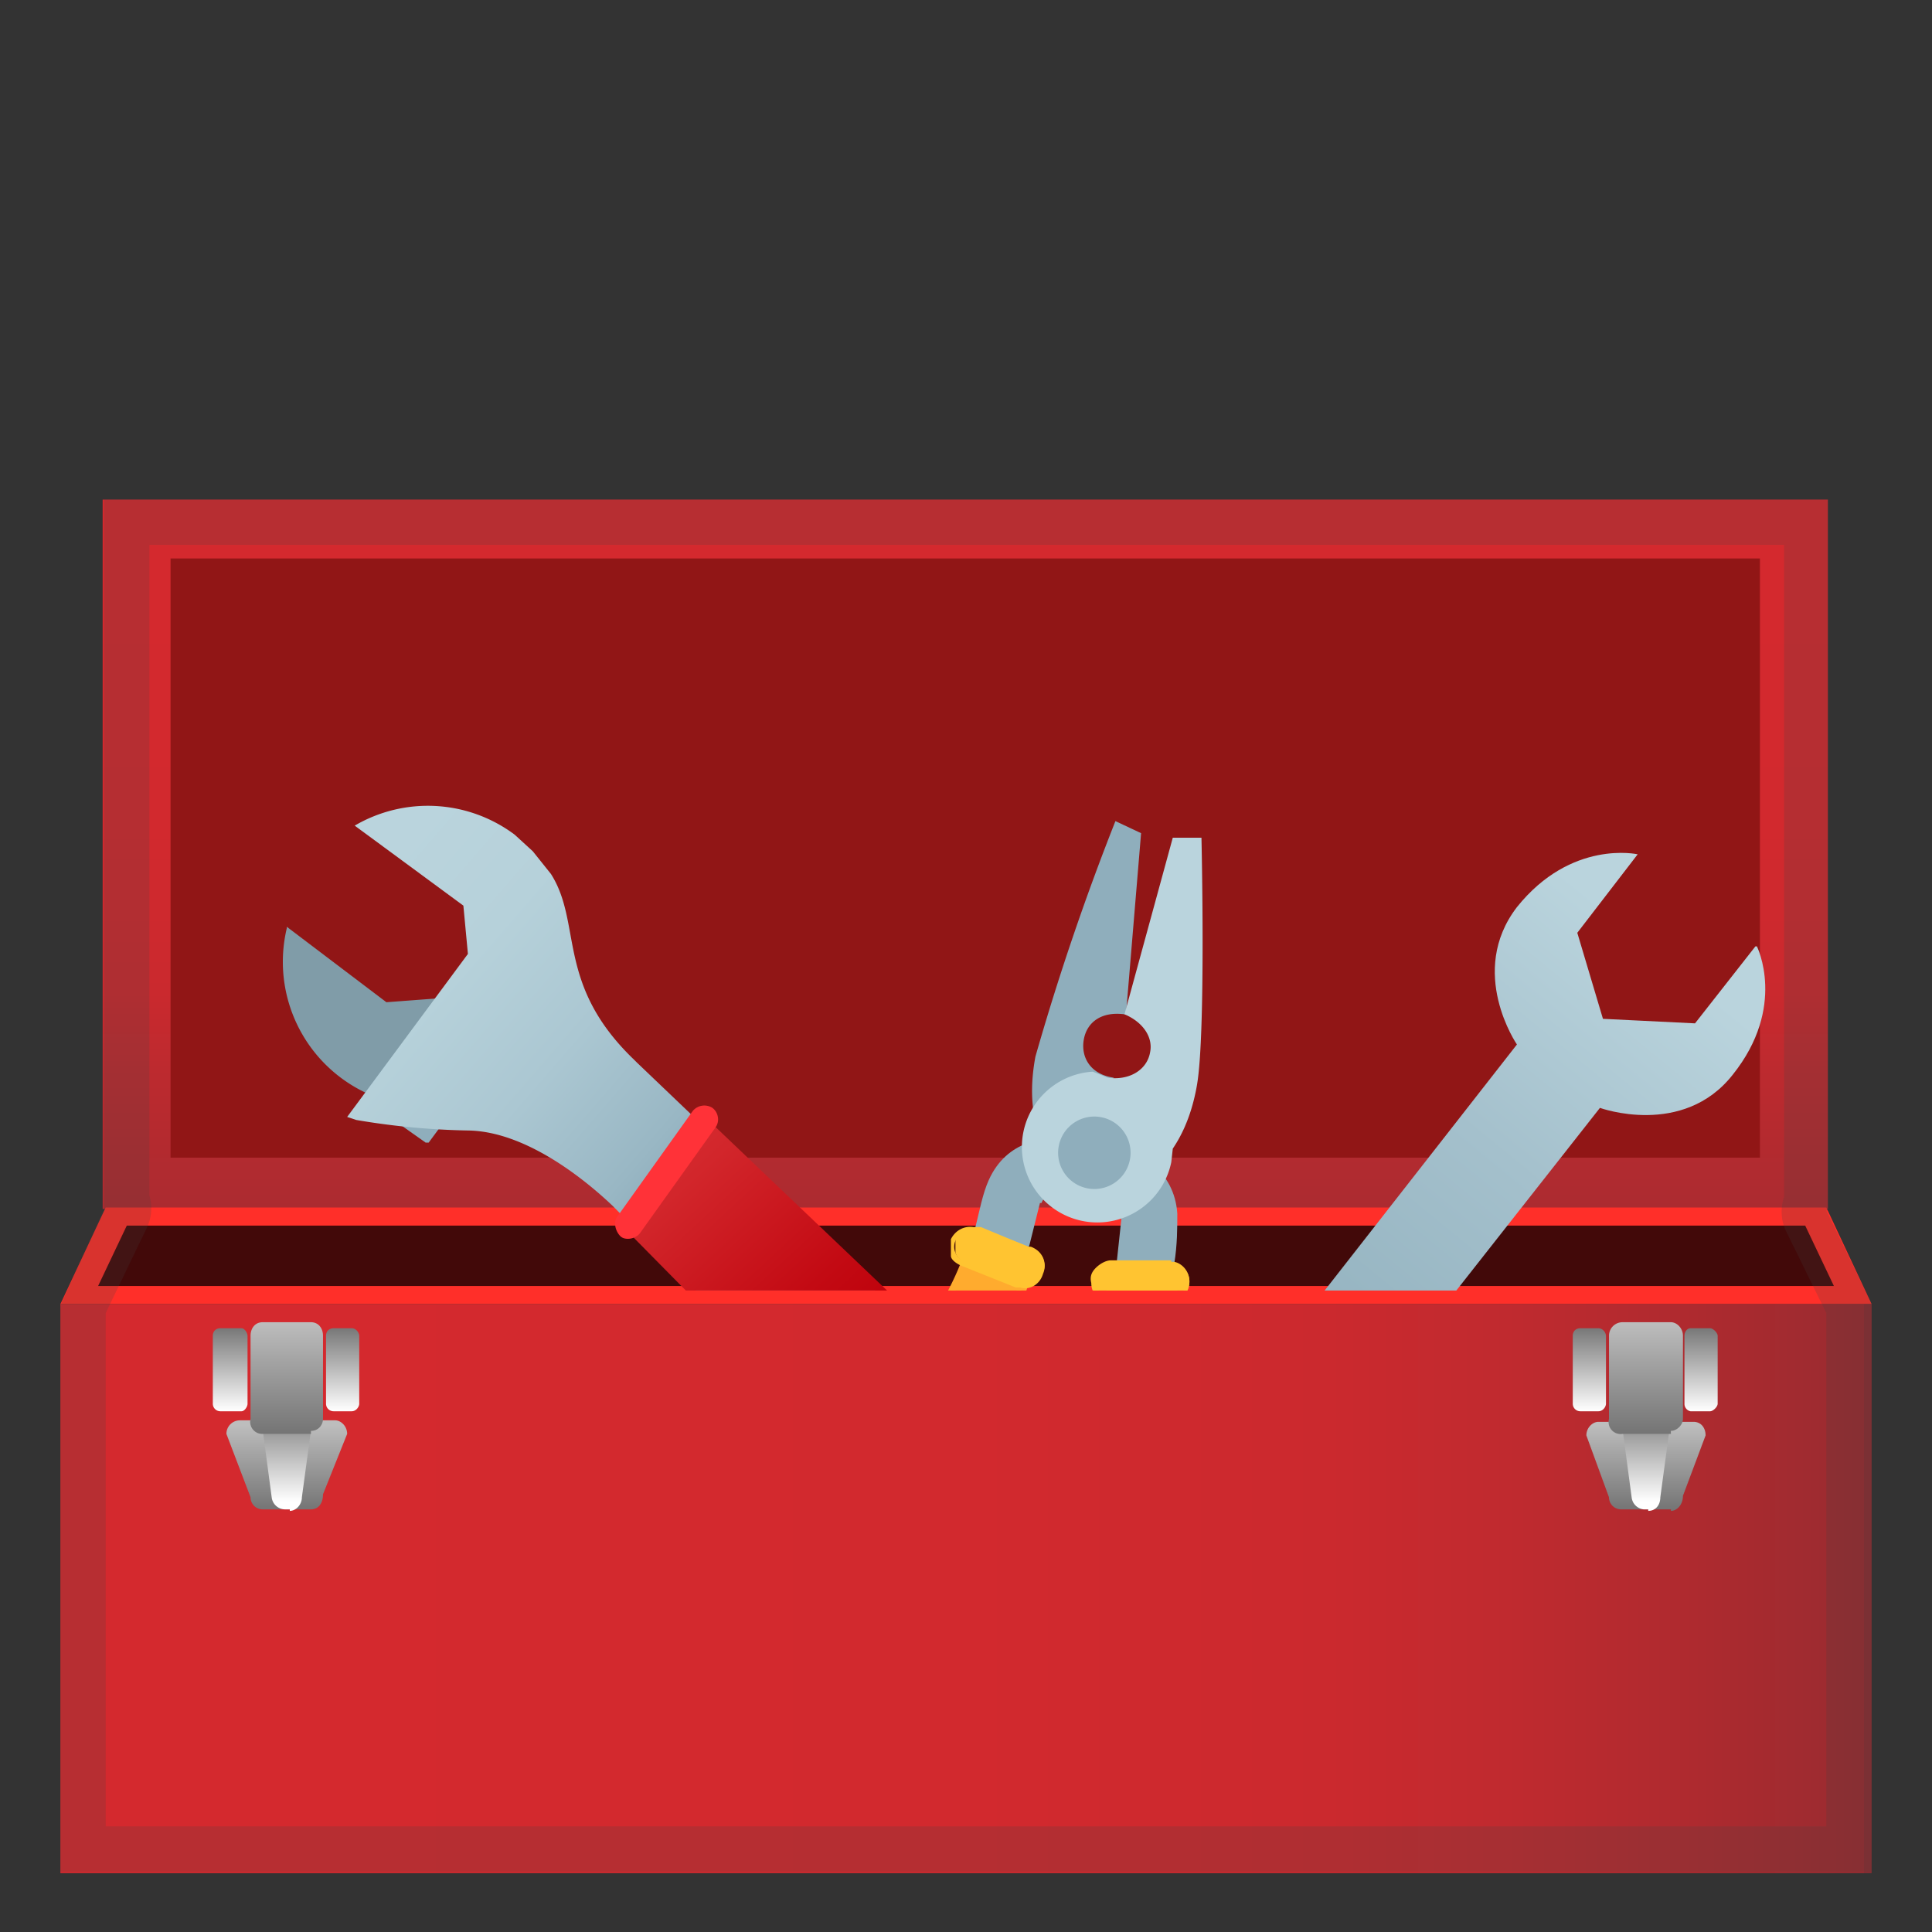 <svg viewBox="0 0 128 128" xmlns="http://www.w3.org/2000/svg" xmlns:xlink="http://www.w3.org/1999/xlink"><rect x="0" y="0" width="128" height="128" fill="#333333" stroke="none"/><linearGradient id="a" x1="64" x2="64" y1="33.1" y2="87.6" gradientUnits="userSpaceOnUse"><stop stop-color="#D4292E" offset=".1"/><stop stop-color="#D2292E" offset=".4"/><stop stop-color="#CA292E" offset=".6"/><stop stop-color="#BC2A2F" offset=".7"/><stop stop-color="#A82B30" offset=".9"/><stop stop-color="#8F2C31" offset="1"/><stop stop-color="#892C31" offset="1"/></linearGradient><path fill="url(#a)" d="M6.8 33.1h114.3v47H6.8z"/><path fill="#911616" d="M11.3 37h105.3v39.7H11.3z"/><path fill="#FF2F29" d="M124 86.4H4L7 80h114z"/><path fill="#420909" d="M121.5 85.2H6.5l1.9-4h111.2z"/><linearGradient id="b" x1="5.2" x2="123.5" y1="105.3" y2="105.3" gradientUnits="userSpaceOnUse"><stop stop-color="#D4292E" offset=".1"/><stop stop-color="#D2292E" offset=".5"/><stop stop-color="#CB292E" offset=".7"/><stop stop-color="#C02A2F" offset=".8"/><stop stop-color="#AF2A2F" offset=".9"/><stop stop-color="#992B30" offset="1"/><stop stop-color="#892C31" offset="1"/></linearGradient><path fill="url(#b)" d="M4 86.4h120v37.7H4z"/><path d="M118.2 36.1v43.2a3 3 0 0 0 .1 2.2L121 87v34H7V87l2.7-5.6a3 3 0 0 0 .2-2.2V36.1h108.3m3-3H6.9v47L4 86.5V124h120V86.4l-3-6.2h.1v-47z" fill="#424242" opacity=".2"/><linearGradient id="c" x1="19" x2="19" y1="94.4" y2="100" gradientUnits="userSpaceOnUse"><stop stop-color="#BDBDBD" offset="0"/><stop stop-color="#757575" offset="1"/></linearGradient><path d="M20.6 100h-3.2a.8.8 0 0 1-.8-.8L15 95c0-.5.4-.9.9-.9h6.3c.4 0 .8.4.8.9l-1.6 4c0 .6-.3 1-.8 1z" fill="url(#c)"/><linearGradient id="d" x1="19" x2="19" y1="93.3" y2="99.5" gradientUnits="userSpaceOnUse"><stop stop-color="#787878" offset="0"/><stop stop-color="#fff" offset="1"/></linearGradient><path d="M19.2 100h-.3a.9.9 0 0 1-.9-.8l-.8-6c0-.4.4-.8.9-.8h1.8c.5 0 .9.4.9.9l-.8 5.9c0 .5-.4.9-.8.9z" fill="url(#d)"/><linearGradient id="e" x1="19" x2="19" y1="87.6" y2="94.9" gradientUnits="userSpaceOnUse"><stop stop-color="#BDBDBD" offset="0"/><stop stop-color="#757575" offset="1"/></linearGradient><path d="M20.6 95h-3.2a.8.8 0 0 1-.8-1v-5.5c0-.5.3-.9.8-.9h3.2c.5 0 .8.4.8.9V94c0 .4-.3.8-.8.8z" fill="url(#e)"/><linearGradient id="f" x1="15.2" x2="15.2" y1="88" y2="93.5" gradientUnits="userSpaceOnUse"><stop stop-color="#787878" offset="0"/><stop stop-color="#fff" offset="1"/></linearGradient><path d="M15.9 93.5h-1.3a.5.5 0 0 1-.5-.5v-4.5c0-.3.2-.5.5-.5H16c.2 0 .4.3.4.5V93c0 .2-.2.5-.4.5z" fill="url(#f)"/><linearGradient id="g" x1="22.7" x2="22.7" y1="88" y2="93.5" gradientUnits="userSpaceOnUse"><stop stop-color="#787878" offset="0"/><stop stop-color="#fff" offset="1"/></linearGradient><path d="M23.3 93.5h-1.2a.5.5 0 0 1-.5-.5v-4.5c0-.3.2-.5.5-.5h1.2c.3 0 .5.3.5.5V93c0 .2-.2.5-.5.5z" fill="url(#g)"/><linearGradient id="h" x1="109.1" x2="109.1" y1="94.4" y2="100" gradientUnits="userSpaceOnUse"><stop stop-color="#BDBDBD" offset="0"/><stop stop-color="#757575" offset="1"/></linearGradient><path d="M110.7 100h-3.3a.8.8 0 0 1-.8-.8l-1.5-4.1c0-.5.4-.9.8-.9h6.3c.5 0 .8.4.8.9l-1.5 4c0 .6-.4 1-.8 1z" fill="url(#h)"/><linearGradient id="i" x1="109.1" x2="109.1" y1="93.3" y2="99.5" gradientUnits="userSpaceOnUse"><stop stop-color="#787878" offset="0"/><stop stop-color="#fff" offset="1"/></linearGradient><path d="M109.2 100h-.3a.9.9 0 0 1-.8-.8l-.8-6c0-.4.4-.8.8-.8h1.9c.4 0 .8.4.8.9l-.8 5.9c0 .5-.3.9-.8.9z" fill="url(#i)"/><linearGradient id="j" x1="109.1" x2="109.1" y1="87.6" y2="94.9" gradientUnits="userSpaceOnUse"><stop stop-color="#BDBDBD" offset="0"/><stop stop-color="#757575" offset="1"/></linearGradient><path d="M110.7 95h-3.2a.8.8 0 0 1-.9-1v-5.5c0-.5.4-.9.9-.9h3.2c.4 0 .8.4.8.9V94c0 .4-.4.8-.8.8z" fill="url(#j)"/><linearGradient id="k" x1="105.3" x2="105.3" y1="88" y2="93.5" gradientUnits="userSpaceOnUse"><stop stop-color="#787878" offset="0"/><stop stop-color="#fff" offset="1"/></linearGradient><path d="M106 93.5h-1.3a.5.5 0 0 1-.5-.5v-4.5c0-.3.2-.5.5-.5h1.2c.3 0 .5.3.5.5V93c0 .2-.2.5-.5.5z" fill="url(#k)"/><linearGradient id="l" x1="112.8" x2="112.8" y1="88" y2="93.5" gradientUnits="userSpaceOnUse"><stop stop-color="#787878" offset="0"/><stop stop-color="#fff" offset="1"/></linearGradient><path d="M113.4 93.5H112a.5.5 0 0 1-.4-.5v-4.5c0-.3.2-.5.4-.5h1.3c.2 0 .5.3.5.5V93c0 .2-.3.5-.5.5z" fill="url(#l)"/><defs><path id="m" d="M4 27.2h120v58.3H4z"/></defs><clipPath id="n"><use xlink:href="#m"/></clipPath><g clip-path="url(#n)"><path d="M32.1 70.5v.2l-3.7 5h-.2l-1.7-1.2v-.2l3.7-5c0-.1.2-.1.2 0l1.7 1.2z" fill="#8FAEBC"/><path d="M19 61.5A9.6 9.6 0 0 0 33.2 72l-3.6-5.9-4 .3-6.6-5z" fill="#809CA8"/><linearGradient id="o" x1="42.3" x2="47.2" y1="50.6" y2="78.7" gradientTransform="rotate(-39.2 45.7 82.3)" gradientUnits="userSpaceOnUse"><stop stop-color="#BAD4DD" offset="0"/><stop stop-color="#B6D1DA" offset=".3"/><stop stop-color="#ABC7D2" offset=".6"/><stop stop-color="#99B7C4" offset=".9"/><stop stop-color="#8FAEBC" offset="1"/></linearGradient><path d="M23.5 54.7l7.2 5.3.3 3.2L23 74l.6.2a48.9 48.9 0 0 0 7.5.7c3.7.1 7.5 3.1 9.5 5L70 109.8l5.7-7.4-33.5-32-.2-.2c-5.2-5-3.4-9-5.5-12.3l-1.2-1.5-1.2-1.1a9.6 9.6 0 0 0-10.6-.6z" fill="url(#o)"/><linearGradient id="p" x1="48.6" x2="49.7" y1="77.3" y2="95" gradientTransform="rotate(-39.2 45.7 82.3)" gradientUnits="userSpaceOnUse"><stop stop-color="#D4292E" offset="0"/><stop stop-color="#D2262B" offset=".1"/><stop stop-color="#C30A13" offset=".7"/><stop stop-color="#BD000A" offset="1"/></linearGradient><path fill="url(#p)" d="M40.9 80.9l5.7-7 29.8 28.4-6.3 8.2z"/><path d="M47.2 73.4c.4.3.5.9.2 1.3l-5 7c-.3.4-1 .5-1.3.2s-.5-.9-.2-1.3l5-7a1 1 0 0 1 1.3-.2z" fill="#FF3238"/><linearGradient id="q" x1="83.2" x2="109.1" y1="109.3" y2="58" gradientTransform="rotate(12.5 109 79)" gradientUnits="userSpaceOnUse"><stop stop-color="#8FAEBC" offset="0"/><stop stop-color="#94B3C0" offset=".3"/><stop stop-color="#A4C0CC" offset=".6"/><stop stop-color="#BAD4DD" offset=".9"/></linearGradient><path d="M116.3 62.7l-4 5.1-6.1-.3-1.7-5.7 4-5.2s-4.4-1-8 3.5c-3.3 4.3 0 9.1 0 9.1L84.4 89.8l-5.5-.6-6.4 8.1 3.2 9v.1h.1l9.5 1 6.4-8.1-1.9-5.3L106 73.4s5.5 2 8.8-2.2c3.6-4.5 1.6-8.5 1.6-8.5zm-32.6 40.5l-5.1-.5-1.7-4.9 3.4-4.4 5.1.6 1.7 4.8-3.4 4.4z" fill="url(#q)"/><path d="M75.6 55.2l-1 12h-.1c-1.5-.2-2.5.5-2.7 1.7-.2 1.2.5 2.3 2 2.5l-5 3.5s-.8-1.7-.2-4.9a168 168 0 0 1 5.3-15.6l1.7.8z" fill="#8FAEBC"/><g fill="#FFAB2E"><path d="M78 110.5c0-4-1.2-8.6-2.4-13.1-1-4-2-7.8-2-11v-.8h4.2v.8c0 2.6 1 6.2 2 10 1.2 4.6 2.4 9.5 2.5 14v.3H78v-.2z"/><path d="M77.6 85.8v.6c0 2.6 1 6.2 1.9 10 1.2 4.7 2.5 9.5 2.5 14l-3.7.1c0-4-1.3-8.7-2.4-13.2-1-4-2-7.8-2.1-10.9V86h3.8m.5-.6h-4.8v1.1c0 3.2 1 7 2 11a59 59 0 0 1 2.5 13.1v.5h4.7v-.5c0-4.7-1.3-9.5-2.5-14.2-1-3.8-2-7.4-2-10v-1z"/></g><path d="M74.3 80.7c0-.6-.5-.8-.7-.9l.6-3.7c1.2.2 3.6 1.4 3.8 4.3 0 .9 0 2.1-.2 3.3H74v-.2l.3-2.8z" fill="#8FAEBC"/><g fill="#FFC431"><path d="M73.5 86.2a1.2 1.2 0 0 1 .2-2.5h4a1.2 1.2 0 0 1-.2 2.4h-4z"/><path d="M77.7 83.9c.5 0 .9.5.9 1 0 .6-.5 1-1 1h-.1l-3.7.1h-.2a1 1 0 0 1 .2-2.1h3.8m0-.4h-4c-.3 0-.7.2-1 .5s-.4.6-.3 1a1.4 1.4 0 0 0 1.3 1.4l3.8-.1c.8 0 1.4-.6 1.4-1.4 0-.7-.5-1.2-1-1.3h-.2z"/></g><g fill="#FFAB2E"><path d="M51.3 105.3v-.2c1.7-4.3 4.5-8.4 7.2-12.5 2.2-3.2 4.3-6.2 5.2-8.7l.2-.5v-.2l3.8 1.4h.2v.3l-.2.5A51 51 0 0 1 62 95a58.8 58.8 0 0 0-6.7 11.6v.2l-4-1.5z"/><path d="M64.1 83.5l3.5 1.3c0 .2 0 .4-.2.5-1 3-3.3 6.2-5.6 9.6a58.4 58.4 0 0 0-6.7 11.6l-3.5-1.3c1.6-4.3 4.4-8.4 7.1-12.4C61 89.5 63 86.5 64 84l.2-.5m-.3-.7l-.2.5-.1.5c-1 2.5-3 5.5-5.2 8.7-2.7 4-5.6 8.2-7.2 12.5l-.1.5.4.1L55 107l.5.1.1-.4c1.5-3.8 4.1-7.8 6.7-11.5 2.4-3.5 4.6-6.7 5.7-9.7l.2-.6.1-.4-.4-.2-3.5-1.3-.5-.2z"/></g><path d="M69 79.7c.2-.5.6-.6 1-.5l.5-3.7c-1.2-.2-3.8 0-5 2.7-.4.9-.6 2-.9 3.2h.3l3.2 1.3.1-.2.7-2.8z" fill="#8FAEBC"/><g fill="#FFC431"><path d="M67.7 85.2h-.2L64 83.7c-.3-.1-.6-.4-.7-.7v-.9c.2-.5.7-.8 1.3-.8h.3l3.5 1.4c.6.2 1 1 .7 1.6-.2.5-.8.9-1.4.8z"/><path d="M64.7 81.6h.1l3.3 1.3h.2c.6.3.8.9.6 1.4a1 1 0 0 1-1.2.7h-.1L64 83.6a1 1 0 1 1 .5-2m.1-.3h-.1c-.6-.1-1.2.2-1.5.8v1.1c0 .3.5.6.8.7l3.5 1.4h.3c.6.2 1.3-.2 1.5-.9.3-.7 0-1.5-.8-1.8h-.2L65 81.3h-.2z"/></g><path d="M72.4 71l1 .4c1.4.2 2.6-.5 2.8-1.7.2-1-.5-2-1.7-2.5l3.2-11.7h1.9s.3 13-.3 16.4c-.4 2.3-1.2 3.6-1.6 4.2l-.1.9a5 5 0 1 1-5.2-6z" fill="#BAD4DD"/><path d="M70.2 75.7a2.4 2.4 0 1 0 4.7.8 2.4 2.4 0 0 0-4.7-.8z" fill="#8FAEBC"/></g></svg>